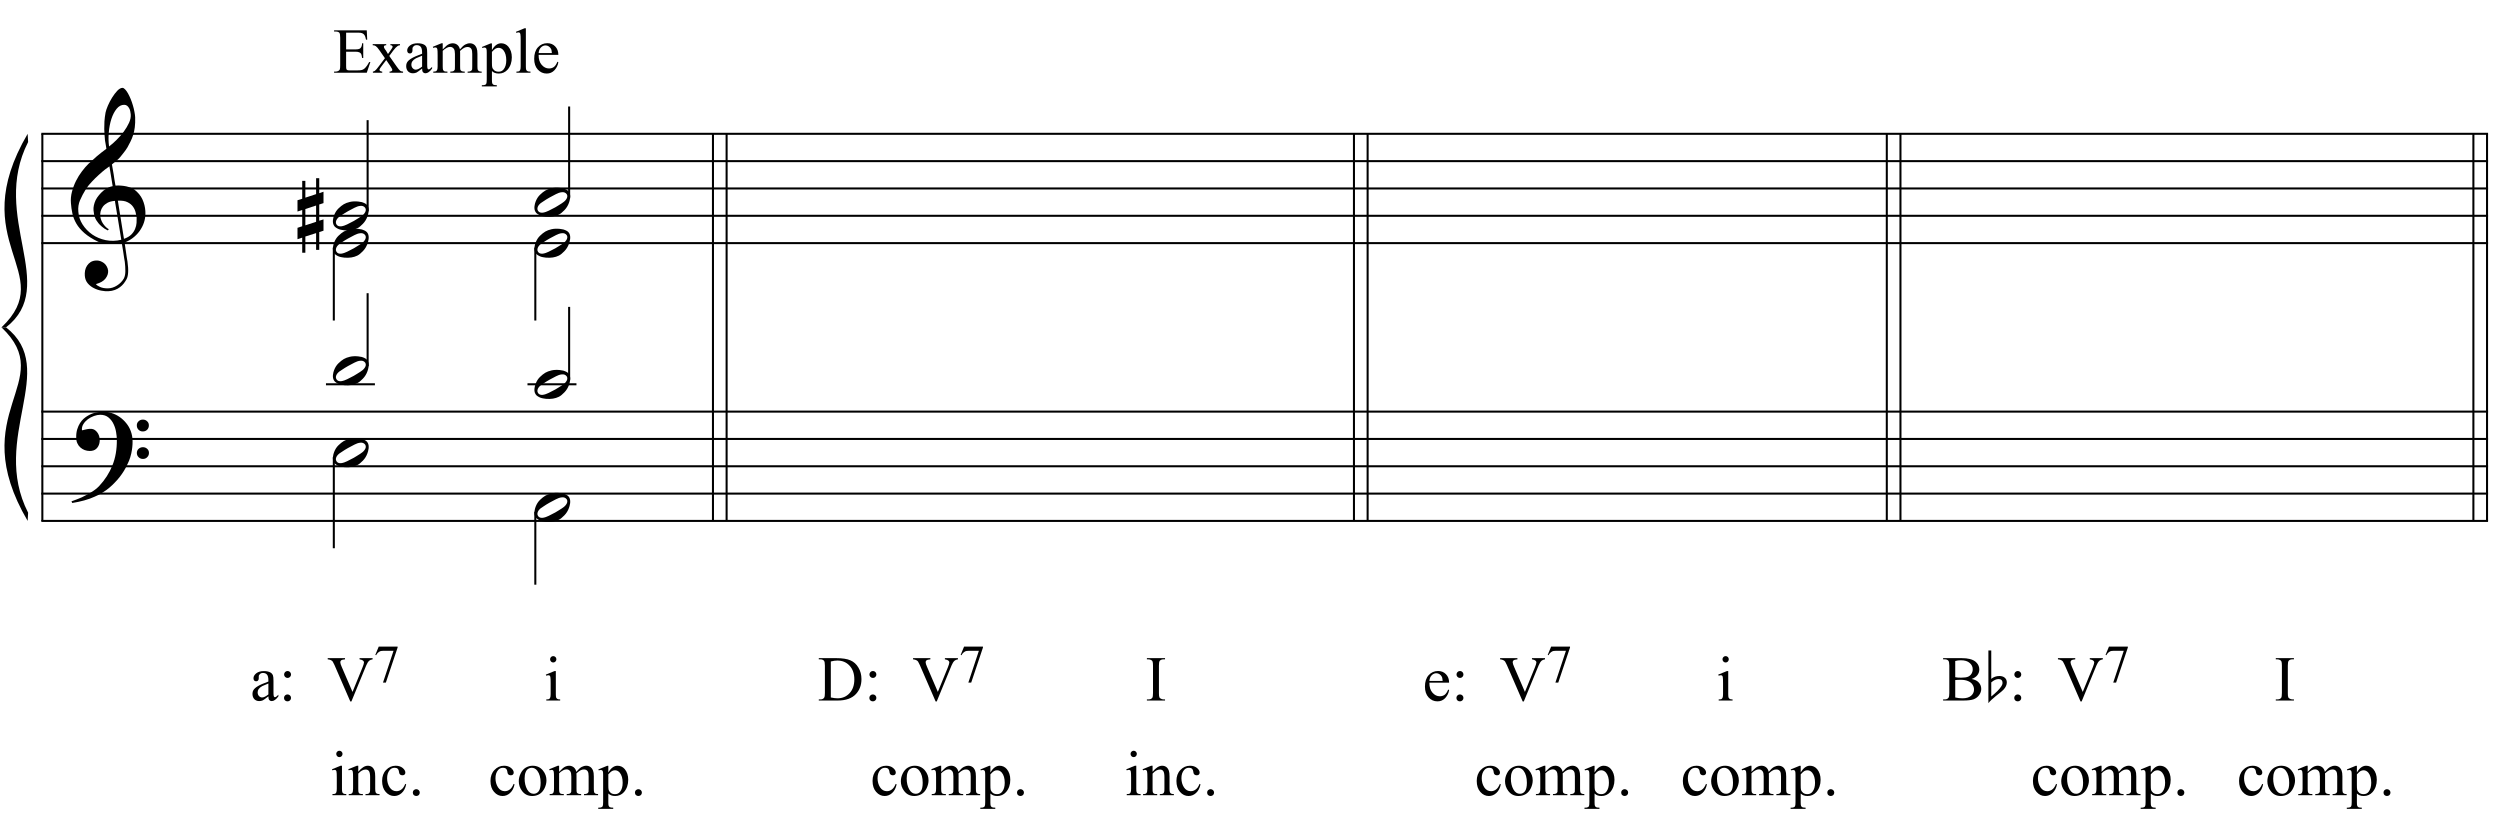 <?xml version="1.0" encoding="UTF-8"?>
<svg xmlns="http://www.w3.org/2000/svg" xmlns:xlink="http://www.w3.org/1999/xlink" width="422pt" height="140pt" viewBox="0 0 422 140" version="1.1">
<defs>
<g>
<symbol overflow="visible" id="glyph0-0">
<path style="stroke:none;" d=""/>
</symbol>
<symbol overflow="visible" id="glyph0-1">
<path style="stroke:none;" d="M 8.594 4.656 C 8.25 4.719 7.883 4.754 7.5 4.766 C 7.113 4.773 6.734 4.766 6.359 4.734 C 5.992 4.703 5.656 4.656 5.344 4.594 C 5.031 4.539 4.773 4.469 4.578 4.375 C 3.629 3.914 2.863 3.43 2.281 2.922 C 1.695 2.41 1.242 1.879 0.922 1.328 C 0.598 0.773 0.375 0.207 0.25 -0.375 C 0.125 -0.957 0.039 -1.547 0 -2.141 C -0.051 -2.773 0.004 -3.41 0.172 -4.047 C 0.336 -4.691 0.566 -5.305 0.859 -5.891 C 1.148 -6.473 1.484 -7.008 1.859 -7.5 C 2.234 -8 2.609 -8.43 2.984 -8.797 C 3.43 -9.211 3.895 -9.629 4.375 -10.047 C 4.863 -10.461 5.398 -10.883 5.984 -11.312 C 5.961 -11.469 5.941 -11.609 5.922 -11.734 C 5.91 -11.859 5.891 -11.984 5.859 -12.109 C 5.836 -12.242 5.812 -12.391 5.781 -12.547 C 5.75 -12.703 5.727 -12.898 5.719 -13.141 C 5.719 -13.234 5.703 -13.41 5.672 -13.672 C 5.648 -13.941 5.633 -14.266 5.625 -14.641 C 5.625 -15.016 5.633 -15.441 5.656 -15.922 C 5.688 -16.398 5.75 -16.898 5.844 -17.422 C 5.906 -17.723 6.035 -18.109 6.234 -18.578 C 6.441 -19.055 6.68 -19.516 6.953 -19.953 C 7.234 -20.398 7.523 -20.785 7.828 -21.109 C 8.141 -21.43 8.43 -21.594 8.703 -21.594 C 8.836 -21.594 8.984 -21.508 9.141 -21.344 C 9.305 -21.176 9.469 -20.953 9.625 -20.672 C 9.781 -20.398 9.93 -20.086 10.078 -19.734 C 10.223 -19.379 10.348 -19.02 10.453 -18.656 C 10.566 -18.289 10.656 -17.926 10.719 -17.562 C 10.789 -17.207 10.832 -16.895 10.844 -16.625 C 10.863 -15.988 10.844 -15.426 10.781 -14.938 C 10.719 -14.445 10.625 -14.008 10.5 -13.625 C 10.375 -13.238 10.227 -12.879 10.062 -12.547 C 9.895 -12.223 9.723 -11.895 9.547 -11.562 C 9.348 -11.238 9.145 -10.945 8.938 -10.688 C 8.738 -10.438 8.535 -10.18 8.328 -9.922 C 8.098 -9.648 7.863 -9.426 7.625 -9.25 C 7.383 -9.07 7.148 -8.879 6.922 -8.672 C 7.035 -8.047 7.133 -7.477 7.219 -6.969 C 7.25 -6.75 7.281 -6.535 7.312 -6.328 C 7.352 -6.117 7.383 -5.926 7.406 -5.75 C 7.438 -5.57 7.461 -5.422 7.484 -5.297 C 7.516 -5.18 7.531 -5.113 7.531 -5.094 C 7.82 -5.125 8.125 -5.125 8.438 -5.094 C 8.75 -5.07 9.051 -5.031 9.344 -4.969 C 9.633 -4.906 9.895 -4.82 10.125 -4.719 C 10.352 -4.625 10.535 -4.535 10.672 -4.453 C 11.328 -3.953 11.797 -3.383 12.078 -2.75 C 12.359 -2.125 12.52 -1.477 12.562 -0.812 C 12.602 -0.289 12.562 0.227 12.438 0.75 C 12.312 1.27 12.102 1.766 11.812 2.234 C 11.531 2.711 11.156 3.148 10.688 3.547 C 10.227 3.941 9.688 4.266 9.062 4.516 C 9.133 5.023 9.203 5.492 9.266 5.922 C 9.328 6.297 9.379 6.656 9.422 7 C 9.473 7.352 9.516 7.598 9.547 7.734 C 9.648 8.473 9.688 9.078 9.656 9.547 C 9.633 10.023 9.547 10.41 9.391 10.703 C 9.254 10.953 9.098 11.191 8.922 11.422 C 8.742 11.648 8.531 11.859 8.281 12.047 C 8.039 12.234 7.754 12.391 7.422 12.516 C 7.098 12.641 6.727 12.711 6.312 12.734 C 5.988 12.754 5.602 12.723 5.156 12.641 C 4.719 12.566 4.297 12.426 3.891 12.219 C 3.484 12.02 3.133 11.75 2.844 11.406 C 2.551 11.062 2.383 10.633 2.344 10.125 C 2.32 9.832 2.336 9.535 2.391 9.234 C 2.453 8.93 2.562 8.66 2.719 8.422 C 2.875 8.18 3.078 7.977 3.328 7.812 C 3.578 7.656 3.891 7.566 4.266 7.547 C 4.484 7.535 4.707 7.566 4.938 7.641 C 5.164 7.723 5.379 7.836 5.578 7.984 C 5.773 8.141 5.93 8.328 6.047 8.547 C 6.172 8.766 6.25 9.004 6.281 9.266 C 6.312 9.723 6.164 10.16 5.844 10.578 C 5.531 11.004 4.988 11.32 4.219 11.531 C 4.344 11.707 4.578 11.867 4.922 12.016 C 5.266 12.172 5.695 12.25 6.219 12.25 C 6.758 12.25 7.281 12.086 7.781 11.766 C 8.281 11.453 8.664 11.055 8.938 10.578 C 9.102 10.254 9.188 9.836 9.188 9.328 C 9.188 8.816 9.156 8.301 9.094 7.781 C 9.07 7.695 9.035 7.484 8.984 7.141 C 8.93 6.805 8.879 6.457 8.828 6.094 C 8.766 5.656 8.688 5.176 8.594 4.656 Z M 8.984 -18.734 C 8.504 -18.734 8.082 -18.508 7.719 -18.062 C 7.352 -17.613 7.055 -17.039 6.828 -16.344 C 6.609 -15.656 6.461 -14.898 6.391 -14.078 C 6.316 -13.254 6.332 -12.461 6.438 -11.703 C 6.844 -12.004 7.266 -12.375 7.703 -12.812 C 8.148 -13.25 8.555 -13.711 8.922 -14.203 C 9.285 -14.703 9.582 -15.203 9.812 -15.703 C 10.039 -16.203 10.133 -16.68 10.094 -17.141 C 10.082 -17.285 10.055 -17.453 10.016 -17.641 C 9.984 -17.828 9.922 -18 9.828 -18.156 C 9.742 -18.312 9.633 -18.445 9.5 -18.562 C 9.363 -18.676 9.191 -18.734 8.984 -18.734 Z M 8.953 3.891 C 9.484 3.703 9.895 3.461 10.188 3.172 C 10.477 2.879 10.691 2.562 10.828 2.219 C 10.973 1.875 11.055 1.531 11.078 1.188 C 11.098 0.844 11.102 0.535 11.094 0.266 C 11.062 0.035 11.004 -0.238 10.922 -0.562 C 10.848 -0.895 10.703 -1.219 10.484 -1.531 C 10.266 -1.844 9.953 -2.098 9.547 -2.297 C 9.141 -2.504 8.598 -2.586 7.922 -2.547 Z M 7.438 -2.516 C 6.938 -2.484 6.52 -2.379 6.188 -2.203 C 5.863 -2.023 5.602 -1.812 5.406 -1.562 C 5.219 -1.312 5.086 -1.039 5.016 -0.75 C 4.953 -0.469 4.93 -0.219 4.953 0 C 4.961 0.219 5.008 0.441 5.094 0.672 C 5.176 0.91 5.285 1.129 5.422 1.328 C 5.566 1.535 5.723 1.723 5.891 1.891 C 6.055 2.055 6.227 2.18 6.406 2.266 C 6.375 2.297 6.348 2.316 6.328 2.328 C 6.316 2.348 6.301 2.375 6.281 2.406 C 6.25 2.426 6.227 2.445 6.219 2.469 C 5.832 2.289 5.492 2.07 5.203 1.812 C 4.922 1.562 4.738 1.379 4.656 1.266 C 4.52 1.086 4.398 0.922 4.297 0.766 C 4.203 0.617 4.125 0.461 4.062 0.297 C 4 0.141 3.945 -0.035 3.906 -0.234 C 3.863 -0.43 3.832 -0.664 3.812 -0.938 C 3.789 -1.195 3.812 -1.473 3.875 -1.766 C 3.938 -2.055 4.035 -2.348 4.172 -2.641 C 4.316 -2.93 4.504 -3.211 4.734 -3.484 C 4.961 -3.766 5.227 -4.031 5.531 -4.281 C 5.695 -4.406 5.844 -4.504 5.969 -4.578 C 6.094 -4.648 6.211 -4.711 6.328 -4.766 C 6.441 -4.828 6.555 -4.875 6.672 -4.906 C 6.785 -4.938 6.91 -4.969 7.047 -5 L 6.5 -8.344 C 6.352 -8.258 6.113 -8.086 5.781 -7.828 C 5.445 -7.566 5.082 -7.254 4.688 -6.891 C 4.289 -6.535 3.898 -6.148 3.516 -5.734 C 3.129 -5.328 2.812 -4.938 2.562 -4.562 C 2.125 -3.852 1.781 -3.203 1.531 -2.609 C 1.281 -2.023 1.188 -1.391 1.25 -0.703 C 1.301 0.078 1.539 0.801 1.969 1.469 C 2.395 2.133 2.938 2.695 3.594 3.156 C 4.258 3.613 5.016 3.93 5.859 4.109 C 6.711 4.285 7.594 4.266 8.5 4.047 C 8.312 2.828 8.133 1.738 7.969 0.781 C 7.895 0.375 7.828 -0.023 7.766 -0.422 C 7.703 -0.816 7.645 -1.164 7.594 -1.469 C 7.539 -1.781 7.5 -2.031 7.469 -2.219 C 7.445 -2.414 7.438 -2.516 7.438 -2.516 Z M 7.438 -2.516 "/>
</symbol>
<symbol overflow="visible" id="glyph0-2">
<path style="stroke:none;" d="M 9.266 4.828 C 9.148 5.035 9.039 5.227 8.938 5.406 C 8.832 5.582 8.723 5.75 8.609 5.906 C 8.504 6.062 8.391 6.219 8.266 6.375 C 8.141 6.531 8 6.703 7.844 6.891 C 7.688 7.066 7.535 7.227 7.391 7.375 C 7.242 7.531 7.098 7.676 6.953 7.812 C 6.816 7.945 6.672 8.078 6.516 8.203 C 6.359 8.328 6.18 8.469 5.984 8.625 C 5.734 8.801 5.5 8.957 5.281 9.094 C 5.07 9.227 4.859 9.348 4.641 9.453 C 4.422 9.566 4.191 9.672 3.953 9.766 C 3.723 9.859 3.469 9.961 3.188 10.078 C 2.906 10.18 2.594 10.281 2.25 10.375 C 1.914 10.469 1.598 10.547 1.297 10.609 C 0.93 10.68 0.57 10.75 0.219 10.812 L 0.094 10.531 C 0.664 10.332 1.242 10.109 1.828 9.859 C 2.305 9.629 2.812 9.359 3.344 9.047 C 3.883 8.734 4.352 8.375 4.75 7.969 C 5.738 6.914 6.488 5.75 7 4.469 C 7.52 3.195 7.77 1.75 7.75 0.125 C 7.75 -0.238 7.707 -0.66 7.625 -1.141 C 7.551 -1.617 7.41 -2.07 7.203 -2.5 C 7.004 -2.938 6.723 -3.305 6.359 -3.609 C 5.992 -3.922 5.523 -4.078 4.953 -4.078 C 4.617 -4.078 4.266 -4.008 3.891 -3.875 C 3.516 -3.738 3.172 -3.555 2.859 -3.328 C 2.555 -3.098 2.305 -2.828 2.109 -2.516 C 1.91 -2.203 1.828 -1.867 1.859 -1.516 C 1.867 -1.461 1.906 -1.445 1.969 -1.469 C 2.039 -1.488 2.141 -1.516 2.266 -1.547 C 2.398 -1.586 2.562 -1.625 2.75 -1.656 C 2.945 -1.695 3.176 -1.711 3.438 -1.703 C 3.707 -1.68 3.938 -1.594 4.125 -1.438 C 4.32 -1.289 4.484 -1.098 4.609 -0.859 C 4.734 -0.629 4.812 -0.375 4.844 -0.094 C 4.883 0.176 4.875 0.441 4.812 0.703 C 4.719 1.109 4.535 1.43 4.266 1.672 C 4.004 1.91 3.641 2.031 3.172 2.031 C 2.879 2.031 2.594 1.977 2.312 1.875 C 2.039 1.77 1.797 1.617 1.578 1.422 C 1.367 1.234 1.203 1 1.078 0.719 C 0.953 0.445 0.891 0.133 0.891 -0.219 C 0.879 -0.75 0.938 -1.219 1.062 -1.625 C 1.188 -2.031 1.344 -2.379 1.531 -2.672 C 1.727 -2.973 1.93 -3.219 2.141 -3.406 C 2.359 -3.594 2.562 -3.742 2.75 -3.859 C 3.207 -4.141 3.664 -4.332 4.125 -4.438 C 4.594 -4.539 5.039 -4.598 5.469 -4.609 C 5.926 -4.609 6.391 -4.531 6.859 -4.375 C 7.336 -4.227 7.785 -4.008 8.203 -3.719 C 8.629 -3.426 9.004 -3.078 9.328 -2.672 C 9.66 -2.273 9.914 -1.832 10.094 -1.344 C 10.301 -0.789 10.406 -0.207 10.406 0.406 C 10.414 1.031 10.344 1.707 10.188 2.438 C 10.133 2.688 10.078 2.906 10.016 3.094 C 9.953 3.289 9.883 3.484 9.812 3.672 C 9.738 3.859 9.656 4.039 9.562 4.219 C 9.469 4.406 9.367 4.609 9.266 4.828 Z M 11.125 -2.266 C 11.113 -2.547 11.207 -2.781 11.406 -2.969 C 11.602 -3.164 11.844 -3.266 12.125 -3.266 C 12.406 -3.273 12.645 -3.188 12.844 -3 C 13.051 -2.82 13.156 -2.594 13.156 -2.312 C 13.164 -2.02 13.07 -1.77 12.875 -1.562 C 12.676 -1.363 12.438 -1.266 12.156 -1.266 C 11.875 -1.254 11.629 -1.348 11.422 -1.547 C 11.223 -1.742 11.125 -1.984 11.125 -2.266 Z M 11.125 2.375 C 11.125 2.094 11.223 1.859 11.422 1.672 C 11.617 1.492 11.859 1.398 12.141 1.391 C 12.422 1.391 12.66 1.477 12.859 1.656 C 13.066 1.832 13.172 2.062 13.172 2.344 C 13.18 2.625 13.086 2.863 12.891 3.062 C 12.703 3.27 12.461 3.375 12.172 3.375 C 11.891 3.383 11.645 3.289 11.438 3.094 C 11.238 2.906 11.133 2.664 11.125 2.375 Z M 11.125 2.375 "/>
</symbol>
<symbol overflow="visible" id="glyph0-3">
<path style="stroke:none;" d="M 5.906 -1.641 C 5.977 -1.504 6.023 -1.352 6.047 -1.188 C 6.066 -1.02 6.066 -0.852 6.047 -0.688 C 6.023 -0.52 5.992 -0.363 5.953 -0.219 C 5.922 -0.07 5.883 0.039 5.844 0.125 C 5.676 0.594 5.422 1.004 5.078 1.359 C 4.734 1.723 4.422 1.973 4.141 2.109 C 3.535 2.41 2.812 2.523 1.969 2.453 C 1.852 2.441 1.711 2.422 1.547 2.391 C 1.379 2.367 1.211 2.328 1.047 2.266 C 0.879 2.203 0.719 2.117 0.562 2.016 C 0.406 1.922 0.285 1.801 0.203 1.656 C 0.109 1.5 0.051 1.336 0.031 1.172 C 0.008 1.004 0.008 0.844 0.031 0.688 C 0.051 0.539 0.078 0.398 0.109 0.266 C 0.148 0.141 0.188 0.023 0.219 -0.078 C 0.395 -0.547 0.641 -0.93 0.953 -1.234 C 1.273 -1.547 1.578 -1.785 1.859 -1.953 C 2.141 -2.117 2.488 -2.25 2.906 -2.344 C 3.32 -2.438 3.785 -2.457 4.297 -2.406 C 4.398 -2.383 4.523 -2.363 4.672 -2.344 C 4.816 -2.332 4.961 -2.297 5.109 -2.234 C 5.266 -2.18 5.414 -2.109 5.562 -2.016 C 5.707 -1.922 5.82 -1.797 5.906 -1.641 Z M 5.484 -1.328 C 5.379 -1.473 5.254 -1.57 5.109 -1.625 C 4.973 -1.676 4.82 -1.691 4.656 -1.672 C 4.488 -1.66 4.316 -1.625 4.141 -1.562 C 3.973 -1.5 3.816 -1.43 3.672 -1.359 C 3.461 -1.266 3.273 -1.164 3.109 -1.062 C 2.941 -0.969 2.766 -0.875 2.578 -0.781 C 2.223 -0.582 1.863 -0.359 1.5 -0.109 C 1.363 -0.023 1.223 0.066 1.078 0.172 C 0.941 0.285 0.82 0.41 0.719 0.547 C 0.625 0.68 0.562 0.828 0.531 0.984 C 0.5 1.141 0.523 1.289 0.609 1.438 C 0.691 1.582 0.805 1.68 0.953 1.734 C 1.109 1.785 1.266 1.801 1.422 1.781 C 1.586 1.758 1.758 1.719 1.938 1.656 C 2.113 1.594 2.273 1.523 2.422 1.453 C 2.629 1.359 2.82 1.258 3 1.156 C 3.176 1.062 3.359 0.969 3.547 0.875 C 3.723 0.77 3.895 0.664 4.062 0.562 C 4.227 0.469 4.41 0.352 4.609 0.219 C 4.734 0.133 4.863 0.039 5 -0.062 C 5.145 -0.176 5.266 -0.301 5.359 -0.438 C 5.461 -0.57 5.531 -0.719 5.562 -0.875 C 5.594 -1.031 5.566 -1.18 5.484 -1.328 Z M 5.484 -1.328 "/>
</symbol>
<symbol overflow="visible" id="glyph0-4">
<path style="stroke:none;" d="M 1.328 -1.141 L 1.328 1.609 L 3.141 1.016 L 3.141 -1.734 Z M 0.797 -2.875 L 0.797 -5.891 L 1.328 -5.891 L 1.328 -3.062 L 3.141 -3.656 L 3.141 -6.344 L 3.672 -6.344 L 3.672 -3.812 L 4.391 -4.062 L 4.391 -2.141 L 3.672 -1.906 L 3.672 0.828 L 4.391 0.609 L 4.391 2.516 L 3.672 2.75 L 3.672 5.75 L 3.141 5.75 L 3.141 2.922 L 1.328 3.5 L 1.328 6.234 L 0.797 6.234 L 0.797 3.688 L 0 3.953 L 0 2.031 L 0.797 1.766 L 0.797 -0.984 L 0 -0.719 L 0 -2.625 Z M 0.797 -2.875 "/>
</symbol>
<symbol overflow="visible" id="glyph1-0">
<path style="stroke:none;" d="M 1.5 0 L 1.5 -6.75 L 6.891 -6.75 L 6.891 0 Z M 1.672 -0.172 L 6.734 -0.172 L 6.734 -6.578 L 1.672 -6.578 Z M 1.672 -0.172 "/>
</symbol>
<symbol overflow="visible" id="glyph1-1">
<path style="stroke:none;" d="M 3.078 -0.703 C 2.578 -0.316 2.266 -0.094 2.141 -0.031 C 1.953 0.051 1.75 0.094 1.531 0.094 C 1.195 0.094 0.922 -0.016 0.703 -0.234 C 0.492 -0.461 0.391 -0.766 0.391 -1.141 C 0.391 -1.379 0.441 -1.582 0.547 -1.75 C 0.691 -1.988 0.941 -2.211 1.297 -2.422 C 1.648 -2.641 2.242 -2.898 3.078 -3.203 L 3.078 -3.391 C 3.078 -3.867 3 -4.195 2.844 -4.375 C 2.688 -4.562 2.461 -4.656 2.172 -4.656 C 1.953 -4.656 1.781 -4.594 1.656 -4.469 C 1.52 -4.352 1.453 -4.219 1.453 -4.062 L 1.453 -3.75 C 1.453 -3.594 1.41 -3.469 1.328 -3.375 C 1.254 -3.289 1.148 -3.25 1.016 -3.25 C 0.879 -3.25 0.77 -3.289 0.688 -3.375 C 0.602 -3.469 0.562 -3.598 0.562 -3.766 C 0.562 -4.066 0.719 -4.344 1.031 -4.594 C 1.344 -4.844 1.773 -4.969 2.328 -4.969 C 2.766 -4.969 3.117 -4.895 3.391 -4.75 C 3.598 -4.645 3.75 -4.477 3.844 -4.25 C 3.906 -4.094 3.938 -3.781 3.938 -3.312 L 3.938 -1.672 C 3.938 -1.211 3.945 -0.93 3.969 -0.828 C 3.988 -0.723 4.02 -0.648 4.062 -0.609 C 4.102 -0.578 4.148 -0.562 4.203 -0.562 C 4.254 -0.562 4.301 -0.578 4.344 -0.609 C 4.414 -0.648 4.555 -0.773 4.766 -0.984 L 4.766 -0.703 C 4.379 -0.172 4.004 0.094 3.641 0.094 C 3.473 0.094 3.336 0.035 3.234 -0.078 C 3.129 -0.203 3.078 -0.41 3.078 -0.703 Z M 3.078 -1.031 L 3.078 -2.875 C 2.547 -2.664 2.203 -2.52 2.047 -2.438 C 1.766 -2.281 1.562 -2.113 1.438 -1.938 C 1.32 -1.77 1.266 -1.586 1.266 -1.391 C 1.266 -1.141 1.336 -0.93 1.484 -0.766 C 1.641 -0.598 1.816 -0.516 2.016 -0.516 C 2.285 -0.516 2.641 -0.688 3.078 -1.031 Z M 3.078 -1.031 "/>
</symbol>
<symbol overflow="visible" id="glyph1-2">
<path style="stroke:none;" d="M 1.531 -4.984 C 1.688 -4.984 1.82 -4.926 1.938 -4.812 C 2.051 -4.695 2.109 -4.555 2.109 -4.391 C 2.109 -4.234 2.051 -4.098 1.938 -3.984 C 1.82 -3.867 1.688 -3.812 1.531 -3.812 C 1.363 -3.812 1.223 -3.867 1.109 -3.984 C 0.992 -4.098 0.938 -4.234 0.938 -4.391 C 0.938 -4.555 0.992 -4.695 1.109 -4.812 C 1.223 -4.926 1.363 -4.984 1.531 -4.984 Z M 1.516 -1.031 C 1.68 -1.031 1.82 -0.973 1.938 -0.859 C 2.051 -0.742 2.109 -0.602 2.109 -0.438 C 2.109 -0.27 2.047 -0.129 1.922 -0.016 C 1.805 0.086 1.672 0.141 1.516 0.141 C 1.348 0.141 1.207 0.086 1.094 -0.016 C 0.977 -0.129 0.922 -0.27 0.922 -0.438 C 0.922 -0.602 0.977 -0.742 1.094 -0.859 C 1.207 -0.973 1.348 -1.031 1.516 -1.031 Z M 1.516 -1.031 "/>
</symbol>
<symbol overflow="visible" id="glyph1-3">
<path style="stroke:none;" d=""/>
</symbol>
<symbol overflow="visible" id="glyph1-4">
<path style="stroke:none;" d="M 7.672 -7.156 L 7.672 -6.953 C 7.41 -6.91 7.219 -6.832 7.094 -6.719 C 6.906 -6.539 6.738 -6.273 6.594 -5.922 L 4.094 0.156 L 3.906 0.156 L 1.234 -6 C 1.086 -6.312 0.988 -6.504 0.938 -6.578 C 0.852 -6.691 0.742 -6.773 0.609 -6.828 C 0.484 -6.891 0.312 -6.93 0.094 -6.953 L 0.094 -7.156 L 3.016 -7.156 L 3.016 -6.953 C 2.68 -6.922 2.461 -6.863 2.359 -6.781 C 2.266 -6.695 2.219 -6.594 2.219 -6.469 C 2.219 -6.289 2.301 -6.02 2.469 -5.656 L 4.281 -1.453 L 5.969 -5.594 C 6.133 -6 6.219 -6.285 6.219 -6.453 C 6.219 -6.547 6.164 -6.641 6.062 -6.734 C 5.969 -6.828 5.797 -6.895 5.547 -6.938 C 5.535 -6.938 5.508 -6.941 5.469 -6.953 L 5.469 -7.156 Z M 7.672 -7.156 "/>
</symbol>
<symbol overflow="visible" id="glyph1-5">
<path style="stroke:none;" d="M 1.562 -7.5 C 1.707 -7.5 1.832 -7.445 1.938 -7.344 C 2.039 -7.238 2.094 -7.113 2.094 -6.969 C 2.094 -6.82 2.039 -6.691 1.938 -6.578 C 1.832 -6.473 1.707 -6.422 1.562 -6.422 C 1.414 -6.422 1.289 -6.473 1.188 -6.578 C 1.082 -6.691 1.031 -6.82 1.031 -6.969 C 1.031 -7.113 1.082 -7.238 1.188 -7.344 C 1.289 -7.445 1.414 -7.5 1.562 -7.5 Z M 2 -4.969 L 2 -1.094 C 2 -0.789 2.02 -0.586 2.062 -0.484 C 2.113 -0.391 2.18 -0.316 2.266 -0.266 C 2.348 -0.211 2.504 -0.188 2.734 -0.188 L 2.734 0 L 0.391 0 L 0.391 -0.188 C 0.629 -0.188 0.785 -0.207 0.859 -0.25 C 0.941 -0.301 1.004 -0.379 1.047 -0.484 C 1.098 -0.586 1.125 -0.789 1.125 -1.094 L 1.125 -2.953 C 1.125 -3.473 1.109 -3.812 1.078 -3.969 C 1.055 -4.082 1.02 -4.16 0.969 -4.203 C 0.914 -4.242 0.844 -4.266 0.75 -4.266 C 0.645 -4.266 0.523 -4.238 0.391 -4.188 L 0.312 -4.375 L 1.766 -4.969 Z M 2 -4.969 "/>
</symbol>
<symbol overflow="visible" id="glyph1-6">
<path style="stroke:none;" d="M 0.188 0 L 0.188 -0.188 L 0.453 -0.188 C 0.754 -0.188 0.969 -0.285 1.094 -0.484 C 1.176 -0.598 1.219 -0.859 1.219 -1.266 L 1.219 -5.891 C 1.219 -6.328 1.164 -6.602 1.062 -6.719 C 0.926 -6.875 0.723 -6.953 0.453 -6.953 L 0.188 -6.953 L 0.188 -7.156 L 3.094 -7.156 C 4.164 -7.156 4.977 -7.031 5.531 -6.781 C 6.094 -6.539 6.539 -6.133 6.875 -5.562 C 7.219 -5 7.391 -4.348 7.391 -3.609 C 7.391 -2.617 7.086 -1.789 6.484 -1.125 C 5.805 -0.375 4.77 0 3.375 0 Z M 2.219 -0.516 C 2.664 -0.422 3.039 -0.375 3.344 -0.375 C 4.164 -0.375 4.844 -0.66 5.375 -1.234 C 5.914 -1.805 6.188 -2.582 6.188 -3.562 C 6.188 -4.551 5.914 -5.328 5.375 -5.891 C 4.844 -6.461 4.156 -6.75 3.312 -6.75 C 2.988 -6.75 2.625 -6.695 2.219 -6.594 Z M 2.219 -0.516 "/>
</symbol>
<symbol overflow="visible" id="glyph1-7">
<path style="stroke:none;" d="M 3.328 -0.188 L 3.328 0 L 0.266 0 L 0.266 -0.188 L 0.516 -0.188 C 0.816 -0.188 1.035 -0.273 1.172 -0.453 C 1.254 -0.566 1.297 -0.836 1.297 -1.266 L 1.297 -5.891 C 1.297 -6.242 1.27 -6.477 1.219 -6.594 C 1.188 -6.688 1.113 -6.766 1 -6.828 C 0.852 -6.91 0.691 -6.953 0.516 -6.953 L 0.266 -6.953 L 0.266 -7.156 L 3.328 -7.156 L 3.328 -6.953 L 3.078 -6.953 C 2.785 -6.953 2.57 -6.867 2.438 -6.703 C 2.344 -6.586 2.297 -6.316 2.297 -5.891 L 2.297 -1.266 C 2.297 -0.898 2.32 -0.66 2.375 -0.547 C 2.406 -0.461 2.477 -0.391 2.594 -0.328 C 2.75 -0.234 2.91 -0.188 3.078 -0.188 Z M 3.328 -0.188 "/>
</symbol>
<symbol overflow="visible" id="glyph1-8">
<path style="stroke:none;" d="M 1.156 -3.016 C 1.145 -2.297 1.316 -1.734 1.672 -1.328 C 2.023 -0.922 2.438 -0.719 2.906 -0.719 C 3.227 -0.719 3.504 -0.801 3.734 -0.969 C 3.961 -1.145 4.16 -1.441 4.328 -1.859 L 4.484 -1.766 C 4.41 -1.273 4.195 -0.832 3.844 -0.438 C 3.488 -0.051 3.047 0.141 2.516 0.141 C 1.93 0.141 1.43 -0.082 1.016 -0.531 C 0.609 -0.977 0.406 -1.582 0.406 -2.344 C 0.406 -3.176 0.613 -3.82 1.031 -4.281 C 1.457 -4.75 1.988 -4.984 2.625 -4.984 C 3.164 -4.984 3.609 -4.801 3.953 -4.438 C 4.305 -4.082 4.484 -3.609 4.484 -3.016 Z M 1.156 -3.312 L 3.391 -3.312 C 3.367 -3.625 3.332 -3.844 3.281 -3.969 C 3.188 -4.164 3.051 -4.32 2.875 -4.438 C 2.707 -4.551 2.523 -4.609 2.328 -4.609 C 2.035 -4.609 1.773 -4.492 1.547 -4.266 C 1.316 -4.035 1.188 -3.719 1.156 -3.312 Z M 1.156 -3.312 "/>
</symbol>
<symbol overflow="visible" id="glyph1-9">
<path style="stroke:none;" d="M 4.984 -3.641 C 5.484 -3.535 5.852 -3.367 6.094 -3.141 C 6.438 -2.816 6.609 -2.422 6.609 -1.953 C 6.609 -1.598 6.492 -1.258 6.266 -0.938 C 6.047 -0.613 5.738 -0.375 5.344 -0.219 C 4.957 -0.07 4.359 0 3.547 0 L 0.172 0 L 0.172 -0.188 L 0.453 -0.188 C 0.742 -0.188 0.957 -0.285 1.094 -0.484 C 1.176 -0.609 1.219 -0.867 1.219 -1.266 L 1.219 -5.891 C 1.219 -6.328 1.164 -6.602 1.062 -6.719 C 0.926 -6.875 0.723 -6.953 0.453 -6.953 L 0.172 -6.953 L 0.172 -7.156 L 3.266 -7.156 C 3.848 -7.156 4.312 -7.109 4.656 -7.016 C 5.188 -6.891 5.586 -6.664 5.859 -6.344 C 6.141 -6.031 6.281 -5.66 6.281 -5.234 C 6.281 -4.879 6.172 -4.562 5.953 -4.281 C 5.734 -4 5.41 -3.785 4.984 -3.641 Z M 2.219 -3.938 C 2.352 -3.906 2.504 -3.883 2.672 -3.875 C 2.836 -3.863 3.02 -3.859 3.219 -3.859 C 3.727 -3.859 4.113 -3.91 4.375 -4.016 C 4.633 -4.129 4.832 -4.301 4.969 -4.531 C 5.102 -4.758 5.172 -5.008 5.172 -5.281 C 5.172 -5.695 5 -6.051 4.656 -6.344 C 4.32 -6.645 3.828 -6.797 3.172 -6.797 C 2.816 -6.797 2.5 -6.754 2.219 -6.672 Z M 2.219 -0.516 C 2.633 -0.422 3.039 -0.375 3.438 -0.375 C 4.07 -0.375 4.555 -0.516 4.891 -0.797 C 5.223 -1.086 5.391 -1.441 5.391 -1.859 C 5.391 -2.141 5.312 -2.406 5.156 -2.656 C 5.008 -2.914 4.766 -3.117 4.422 -3.266 C 4.078 -3.422 3.656 -3.5 3.156 -3.5 C 2.938 -3.5 2.75 -3.492 2.594 -3.484 C 2.438 -3.473 2.312 -3.461 2.219 -3.453 Z M 2.219 -0.516 "/>
</symbol>
<symbol overflow="visible" id="glyph1-10">
<path style="stroke:none;" d="M 1.75 -3.953 C 2.312 -4.629 2.848 -4.969 3.359 -4.969 C 3.629 -4.969 3.859 -4.898 4.047 -4.766 C 4.234 -4.641 4.383 -4.426 4.5 -4.125 C 4.57 -3.914 4.609 -3.594 4.609 -3.156 L 4.609 -1.094 C 4.609 -0.781 4.633 -0.57 4.688 -0.469 C 4.727 -0.383 4.789 -0.316 4.875 -0.266 C 4.957 -0.211 5.113 -0.188 5.344 -0.188 L 5.344 0 L 2.969 0 L 2.969 -0.188 L 3.062 -0.188 C 3.289 -0.188 3.445 -0.219 3.531 -0.281 C 3.625 -0.352 3.688 -0.457 3.719 -0.594 C 3.738 -0.645 3.75 -0.812 3.75 -1.094 L 3.75 -3.062 C 3.75 -3.508 3.691 -3.832 3.578 -4.031 C 3.461 -4.227 3.27 -4.328 3 -4.328 C 2.57 -4.328 2.156 -4.098 1.75 -3.641 L 1.75 -1.094 C 1.75 -0.758 1.766 -0.555 1.797 -0.484 C 1.848 -0.379 1.914 -0.301 2 -0.25 C 2.094 -0.207 2.27 -0.188 2.531 -0.188 L 2.531 0 L 0.141 0 L 0.141 -0.188 L 0.25 -0.188 C 0.488 -0.188 0.648 -0.25 0.734 -0.375 C 0.828 -0.5 0.875 -0.738 0.875 -1.094 L 0.875 -2.891 C 0.875 -3.461 0.859 -3.812 0.828 -3.938 C 0.805 -4.07 0.766 -4.16 0.703 -4.203 C 0.648 -4.242 0.582 -4.266 0.5 -4.266 C 0.395 -4.266 0.273 -4.238 0.141 -4.188 L 0.062 -4.375 L 1.516 -4.969 L 1.75 -4.969 Z M 1.75 -3.953 "/>
</symbol>
<symbol overflow="visible" id="glyph1-11">
<path style="stroke:none;" d="M 4.438 -1.828 C 4.312 -1.191 4.055 -0.703 3.672 -0.359 C 3.297 -0.023 2.879 0.141 2.422 0.141 C 1.867 0.141 1.391 -0.086 0.984 -0.547 C 0.578 -1.004 0.375 -1.625 0.375 -2.406 C 0.375 -3.164 0.598 -3.781 1.047 -4.25 C 1.492 -4.727 2.035 -4.969 2.672 -4.969 C 3.148 -4.969 3.539 -4.844 3.844 -4.594 C 4.145 -4.344 4.297 -4.082 4.297 -3.812 C 4.297 -3.676 4.254 -3.566 4.172 -3.484 C 4.086 -3.398 3.969 -3.359 3.812 -3.359 C 3.602 -3.359 3.445 -3.426 3.344 -3.562 C 3.281 -3.633 3.238 -3.773 3.219 -3.984 C 3.195 -4.191 3.129 -4.348 3.016 -4.453 C 2.891 -4.566 2.719 -4.625 2.5 -4.625 C 2.145 -4.625 1.863 -4.492 1.656 -4.234 C 1.363 -3.891 1.219 -3.43 1.219 -2.859 C 1.219 -2.285 1.359 -1.773 1.641 -1.328 C 1.93 -0.891 2.316 -0.672 2.797 -0.672 C 3.141 -0.672 3.445 -0.789 3.719 -1.031 C 3.914 -1.188 4.102 -1.477 4.281 -1.906 Z M 4.438 -1.828 "/>
</symbol>
<symbol overflow="visible" id="glyph1-12">
<path style="stroke:none;" d="M 1.344 -1.016 C 1.508 -1.016 1.648 -0.957 1.766 -0.844 C 1.879 -0.738 1.938 -0.602 1.938 -0.438 C 1.938 -0.27 1.879 -0.129 1.766 -0.016 C 1.648 0.086 1.508 0.141 1.344 0.141 C 1.188 0.141 1.051 0.086 0.938 -0.016 C 0.82 -0.129 0.766 -0.27 0.766 -0.438 C 0.766 -0.602 0.82 -0.738 0.938 -0.844 C 1.051 -0.957 1.188 -1.016 1.344 -1.016 Z M 1.344 -1.016 "/>
</symbol>
<symbol overflow="visible" id="glyph1-13">
<path style="stroke:none;" d="M 2.703 -4.969 C 3.43 -4.969 4.016 -4.691 4.453 -4.141 C 4.836 -3.66 5.031 -3.113 5.031 -2.5 C 5.031 -2.07 4.926 -1.633 4.719 -1.188 C 4.508 -0.75 4.223 -0.414 3.859 -0.188 C 3.492 0.031 3.086 0.141 2.641 0.141 C 1.91 0.141 1.332 -0.145 0.906 -0.719 C 0.539 -1.207 0.359 -1.754 0.359 -2.359 C 0.359 -2.805 0.469 -3.25 0.688 -3.688 C 0.906 -4.125 1.191 -4.445 1.547 -4.656 C 1.91 -4.863 2.297 -4.969 2.703 -4.969 Z M 2.531 -4.625 C 2.344 -4.625 2.156 -4.566 1.969 -4.453 C 1.781 -4.348 1.629 -4.156 1.516 -3.875 C 1.398 -3.602 1.344 -3.25 1.344 -2.812 C 1.344 -2.102 1.484 -1.492 1.766 -0.984 C 2.047 -0.484 2.414 -0.234 2.875 -0.234 C 3.207 -0.234 3.484 -0.367 3.703 -0.641 C 3.93 -0.922 4.047 -1.406 4.047 -2.094 C 4.047 -2.957 3.859 -3.633 3.484 -4.125 C 3.234 -4.457 2.914 -4.625 2.531 -4.625 Z M 2.531 -4.625 "/>
</symbol>
<symbol overflow="visible" id="glyph1-14">
<path style="stroke:none;" d="M 1.766 -3.938 C 2.117 -4.289 2.328 -4.492 2.391 -4.547 C 2.547 -4.68 2.711 -4.785 2.891 -4.859 C 3.078 -4.93 3.266 -4.969 3.453 -4.969 C 3.754 -4.969 4.016 -4.879 4.234 -4.703 C 4.453 -4.523 4.598 -4.27 4.672 -3.938 C 5.023 -4.363 5.328 -4.641 5.578 -4.766 C 5.828 -4.898 6.086 -4.969 6.359 -4.969 C 6.609 -4.969 6.832 -4.898 7.031 -4.766 C 7.227 -4.641 7.383 -4.426 7.5 -4.125 C 7.582 -3.926 7.625 -3.609 7.625 -3.172 L 7.625 -1.094 C 7.625 -0.789 7.645 -0.582 7.688 -0.469 C 7.727 -0.395 7.797 -0.328 7.891 -0.266 C 7.984 -0.211 8.133 -0.188 8.344 -0.188 L 8.344 0 L 5.969 0 L 5.969 -0.188 L 6.062 -0.188 C 6.27 -0.188 6.43 -0.227 6.547 -0.312 C 6.629 -0.363 6.691 -0.453 6.734 -0.578 C 6.742 -0.641 6.75 -0.812 6.75 -1.094 L 6.75 -3.172 C 6.75 -3.566 6.703 -3.844 6.609 -4 C 6.473 -4.227 6.254 -4.344 5.953 -4.344 C 5.766 -4.344 5.578 -4.297 5.391 -4.203 C 5.203 -4.109 4.973 -3.938 4.703 -3.688 L 4.688 -3.625 L 4.703 -3.391 L 4.703 -1.094 C 4.703 -0.758 4.719 -0.551 4.75 -0.469 C 4.789 -0.395 4.863 -0.328 4.969 -0.266 C 5.07 -0.211 5.242 -0.188 5.484 -0.188 L 5.484 0 L 3.047 0 L 3.047 -0.188 C 3.316 -0.188 3.5 -0.219 3.594 -0.281 C 3.695 -0.344 3.77 -0.438 3.812 -0.562 C 3.82 -0.625 3.828 -0.801 3.828 -1.094 L 3.828 -3.172 C 3.828 -3.566 3.77 -3.848 3.656 -4.016 C 3.5 -4.242 3.285 -4.359 3.016 -4.359 C 2.816 -4.359 2.629 -4.305 2.453 -4.203 C 2.16 -4.047 1.93 -3.875 1.766 -3.688 L 1.766 -1.094 C 1.766 -0.77 1.785 -0.562 1.828 -0.469 C 1.879 -0.375 1.945 -0.301 2.031 -0.25 C 2.113 -0.207 2.289 -0.188 2.562 -0.188 L 2.562 0 L 0.172 0 L 0.172 -0.188 C 0.391 -0.188 0.539 -0.207 0.625 -0.25 C 0.719 -0.301 0.785 -0.379 0.828 -0.484 C 0.879 -0.586 0.906 -0.789 0.906 -1.094 L 0.906 -2.938 C 0.906 -3.469 0.891 -3.812 0.859 -3.969 C 0.828 -4.082 0.785 -4.16 0.734 -4.203 C 0.68 -4.242 0.609 -4.266 0.516 -4.266 C 0.422 -4.266 0.305 -4.238 0.172 -4.188 L 0.094 -4.375 L 1.547 -4.969 L 1.766 -4.969 Z M 1.766 -3.938 "/>
</symbol>
<symbol overflow="visible" id="glyph1-15">
<path style="stroke:none;" d="M -0.016 -4.344 L 1.469 -4.953 L 1.672 -4.953 L 1.672 -3.828 C 1.922 -4.242 2.172 -4.535 2.422 -4.703 C 2.672 -4.879 2.938 -4.969 3.219 -4.969 C 3.707 -4.969 4.113 -4.781 4.438 -4.406 C 4.832 -3.938 5.031 -3.332 5.031 -2.594 C 5.031 -1.758 4.789 -1.066 4.312 -0.516 C 3.914 -0.078 3.422 0.141 2.828 0.141 C 2.566 0.141 2.344 0.102 2.156 0.031 C 2.008 -0.02 1.848 -0.125 1.672 -0.281 L 1.672 1.188 C 1.672 1.52 1.691 1.727 1.734 1.812 C 1.773 1.906 1.844 1.977 1.938 2.031 C 2.039 2.082 2.227 2.109 2.5 2.109 L 2.5 2.312 L -0.031 2.312 L -0.031 2.109 L 0.094 2.109 C 0.289 2.117 0.457 2.082 0.594 2 C 0.656 1.969 0.703 1.906 0.734 1.812 C 0.773 1.727 0.797 1.508 0.797 1.156 L 0.797 -3.406 C 0.797 -3.719 0.781 -3.914 0.75 -4 C 0.727 -4.082 0.688 -4.145 0.625 -4.188 C 0.562 -4.227 0.477 -4.25 0.375 -4.25 C 0.289 -4.25 0.18 -4.227 0.047 -4.188 Z M 1.672 -3.516 L 1.672 -1.703 C 1.672 -1.316 1.688 -1.062 1.719 -0.938 C 1.77 -0.727 1.891 -0.547 2.078 -0.391 C 2.273 -0.242 2.52 -0.172 2.812 -0.172 C 3.164 -0.172 3.445 -0.305 3.656 -0.578 C 3.945 -0.941 4.094 -1.445 4.094 -2.094 C 4.094 -2.832 3.93 -3.398 3.609 -3.797 C 3.379 -4.066 3.109 -4.203 2.797 -4.203 C 2.629 -4.203 2.461 -4.16 2.297 -4.078 C 2.172 -4.016 1.961 -3.828 1.672 -3.516 Z M 1.672 -3.516 "/>
</symbol>
<symbol overflow="visible" id="glyph1-16">
<path style="stroke:none;" d="M 2.25 -6.766 L 2.25 -3.938 L 3.828 -3.938 C 4.234 -3.938 4.504 -4 4.641 -4.125 C 4.828 -4.281 4.93 -4.562 4.953 -4.969 L 5.141 -4.969 L 5.141 -2.484 L 4.953 -2.484 C 4.898 -2.828 4.848 -3.051 4.797 -3.156 C 4.734 -3.281 4.629 -3.375 4.484 -3.438 C 4.348 -3.508 4.129 -3.547 3.828 -3.547 L 2.25 -3.547 L 2.25 -1.188 C 2.25 -0.875 2.266 -0.68 2.297 -0.609 C 2.328 -0.547 2.375 -0.492 2.438 -0.453 C 2.508 -0.41 2.645 -0.391 2.844 -0.391 L 4.062 -0.391 C 4.469 -0.391 4.758 -0.414 4.938 -0.469 C 5.125 -0.531 5.301 -0.645 5.469 -0.812 C 5.688 -1.031 5.91 -1.359 6.141 -1.797 L 6.344 -1.797 L 5.734 0 L 0.219 0 L 0.219 -0.188 L 0.469 -0.188 C 0.645 -0.188 0.805 -0.227 0.953 -0.312 C 1.066 -0.375 1.145 -0.457 1.188 -0.562 C 1.227 -0.676 1.25 -0.91 1.25 -1.266 L 1.25 -5.906 C 1.25 -6.352 1.203 -6.633 1.109 -6.75 C 0.984 -6.883 0.77 -6.953 0.469 -6.953 L 0.219 -6.953 L 0.219 -7.156 L 5.734 -7.156 L 5.812 -5.578 L 5.609 -5.578 C 5.535 -5.953 5.453 -6.207 5.359 -6.344 C 5.266 -6.488 5.129 -6.598 4.953 -6.672 C 4.816 -6.734 4.57 -6.766 4.219 -6.766 Z M 2.25 -6.766 "/>
</symbol>
<symbol overflow="visible" id="glyph1-17">
<path style="stroke:none;" d="M 0.141 -4.828 L 2.422 -4.828 L 2.422 -4.641 C 2.273 -4.641 2.172 -4.613 2.109 -4.562 C 2.055 -4.508 2.031 -4.441 2.031 -4.359 C 2.031 -4.273 2.086 -4.145 2.203 -3.969 C 2.242 -3.914 2.305 -3.832 2.391 -3.719 L 2.719 -3.156 L 3.125 -3.719 C 3.375 -4.062 3.5 -4.281 3.5 -4.375 C 3.5 -4.445 3.469 -4.508 3.406 -4.562 C 3.352 -4.613 3.258 -4.641 3.125 -4.641 L 3.125 -4.828 L 4.75 -4.828 L 4.75 -4.641 C 4.582 -4.629 4.438 -4.578 4.312 -4.484 C 4.133 -4.367 3.895 -4.113 3.594 -3.719 L 2.938 -2.828 L 4.141 -1.109 C 4.441 -0.68 4.656 -0.422 4.781 -0.328 C 4.906 -0.242 5.066 -0.195 5.266 -0.188 L 5.266 0 L 2.984 0 L 2.984 -0.188 C 3.141 -0.188 3.266 -0.223 3.359 -0.297 C 3.422 -0.348 3.453 -0.41 3.453 -0.484 C 3.453 -0.566 3.344 -0.773 3.125 -1.109 L 2.422 -2.141 L 1.641 -1.109 C 1.398 -0.785 1.281 -0.594 1.281 -0.531 C 1.281 -0.445 1.316 -0.367 1.391 -0.297 C 1.473 -0.234 1.594 -0.195 1.75 -0.188 L 1.75 0 L 0.172 0 L 0.172 -0.188 C 0.305 -0.207 0.422 -0.254 0.516 -0.328 C 0.648 -0.422 0.875 -0.68 1.188 -1.109 L 2.203 -2.453 L 1.281 -3.781 C 1.02 -4.156 0.816 -4.391 0.672 -4.484 C 0.535 -4.586 0.359 -4.641 0.141 -4.641 Z M 0.141 -4.828 "/>
</symbol>
<symbol overflow="visible" id="glyph1-18">
<path style="stroke:none;" d="M 2 -7.5 L 2 -1.094 C 2 -0.789 2.02 -0.586 2.062 -0.484 C 2.102 -0.391 2.172 -0.316 2.266 -0.266 C 2.359 -0.211 2.531 -0.188 2.781 -0.188 L 2.781 0 L 0.406 0 L 0.406 -0.188 C 0.633 -0.188 0.785 -0.207 0.859 -0.25 C 0.941 -0.301 1.004 -0.379 1.047 -0.484 C 1.098 -0.586 1.125 -0.789 1.125 -1.094 L 1.125 -5.484 C 1.125 -6.023 1.109 -6.359 1.078 -6.484 C 1.055 -6.609 1.02 -6.691 0.969 -6.734 C 0.914 -6.785 0.848 -6.812 0.766 -6.812 C 0.672 -6.812 0.551 -6.781 0.406 -6.719 L 0.328 -6.906 L 1.766 -7.5 Z M 2 -7.5 "/>
</symbol>
<symbol overflow="visible" id="glyph2-0">
<path style="stroke:none;" d="M 1.25 0 L 1.25 -5.625 L 5.75 -5.625 L 5.75 0 Z M 1.391 -0.141 L 5.609 -0.141 L 5.609 -5.484 L 1.391 -5.484 Z M 1.391 -0.141 "/>
</symbol>
<symbol overflow="visible" id="glyph2-1">
<path style="stroke:none;" d="M 0.906 -5.953 L 4.094 -5.953 L 4.094 -5.797 L 2.109 0.125 L 1.625 0.125 L 3.406 -5.25 L 1.766 -5.25 C 1.43 -5.25 1.195 -5.207 1.062 -5.125 C 0.812 -4.988 0.613 -4.781 0.469 -4.5 L 0.328 -4.547 Z M 0.906 -5.953 "/>
</symbol>
<symbol overflow="visible" id="glyph3-0">
<path style="stroke:none;" d=""/>
</symbol>
<symbol overflow="visible" id="glyph3-1">
<path style="stroke:none;" d="M 3.719 -3.047 C 3.719 -2.629 3.52 -2.211 3.125 -1.797 C 2.938 -1.609 2.516 -1.258 1.859 -0.75 C 1.273 -0.281 0.859 0.113 0.609 0.438 L 0.609 -8.453 L 1.094 -8.453 L 1.094 -3.656 C 1.477 -3.977 1.938 -4.141 2.469 -4.141 C 2.82 -4.141 3.113 -4.051 3.344 -3.875 C 3.594 -3.676 3.719 -3.398 3.719 -3.047 Z M 3 -2.953 C 3 -3.398 2.773 -3.625 2.328 -3.625 C 1.941 -3.625 1.531 -3.438 1.094 -3.062 L 1.094 -0.688 C 1.469 -0.977 1.82 -1.289 2.156 -1.625 C 2.719 -2.207 3 -2.648 3 -2.953 Z M 3 -2.953 "/>
</symbol>
</g>
</defs>
<g id="surface1">
<rect x="0" y="0" width="422" height="140" style="fill:rgb(100%,100%,100%);fill-opacity:1;stroke:none;"/>
<path style="fill:none;stroke-width:0.345;stroke-linecap:butt;stroke-linejoin:miter;stroke:rgb(0%,0%,0%);stroke-opacity:1;stroke-miterlimit:10;" d="M 163.148 201.414 L 163.148 136.07 " transform="matrix(1,0,0,-1,-156,224)"/>
<g style="fill:rgb(0%,0%,0%);fill-opacity:1;">
  <use xlink:href="#glyph0-1" x="11.972" y="36.425"/>
</g>
<g style="fill:rgb(0%,0%,0%);fill-opacity:1;">
  <use xlink:href="#glyph0-2" x="11.972" y="74.094"/>
</g>
<path style="fill:none;stroke-width:0.345;stroke-linecap:butt;stroke-linejoin:miter;stroke:rgb(0%,0%,0%);stroke-opacity:1;stroke-miterlimit:10;" d="M 276.348 201.414 L 276.348 136.07 " transform="matrix(1,0,0,-1,-156,224)"/>
<path style="fill:none;stroke-width:0.345;stroke-linecap:butt;stroke-linejoin:miter;stroke:rgb(0%,0%,0%);stroke-opacity:1;stroke-miterlimit:10;" d="M 278.652 201.414 L 278.652 136.07 " transform="matrix(1,0,0,-1,-156,224)"/>
<path style="fill:none;stroke-width:0.345;stroke-linecap:butt;stroke-linejoin:miter;stroke:rgb(0%,0%,0%);stroke-opacity:1;stroke-miterlimit:10;" d="M 384.547 201.414 L 384.547 136.07 " transform="matrix(1,0,0,-1,-156,224)"/>
<path style="fill:none;stroke-width:0.345;stroke-linecap:butt;stroke-linejoin:miter;stroke:rgb(0%,0%,0%);stroke-opacity:1;stroke-miterlimit:10;" d="M 386.855 201.414 L 386.855 136.07 " transform="matrix(1,0,0,-1,-156,224)"/>
<path style="fill:none;stroke-width:0.345;stroke-linecap:butt;stroke-linejoin:miter;stroke:rgb(0%,0%,0%);stroke-opacity:1;stroke-miterlimit:10;" d="M 474.492 201.414 L 474.492 136.07 " transform="matrix(1,0,0,-1,-156,224)"/>
<path style="fill:none;stroke-width:0.345;stroke-linecap:butt;stroke-linejoin:miter;stroke:rgb(0%,0%,0%);stroke-opacity:1;stroke-miterlimit:10;" d="M 476.797 201.414 L 476.797 136.07 " transform="matrix(1,0,0,-1,-156,224)"/>
<path style="fill:none;stroke-width:0.345;stroke-linecap:butt;stroke-linejoin:miter;stroke:rgb(0%,0%,0%);stroke-opacity:1;stroke-miterlimit:10;" d="M 575.812 201.414 L 575.812 136.07 " transform="matrix(1,0,0,-1,-156,224)"/>
<path style="fill:none;stroke-width:0.345;stroke-linecap:butt;stroke-linejoin:miter;stroke:rgb(0%,0%,0%);stroke-opacity:1;stroke-miterlimit:10;" d="M 573.508 201.414 L 573.508 136.07 " transform="matrix(1,0,0,-1,-156,224)"/>
<path style="fill:none;stroke-width:0.345;stroke-linecap:butt;stroke-linejoin:miter;stroke:rgb(0%,0%,0%);stroke-opacity:1;stroke-miterlimit:10;" d="M 162.977 201.414 L 575.984 201.414 " transform="matrix(1,0,0,-1,-156,224)"/>
<path style="fill:none;stroke-width:0.345;stroke-linecap:butt;stroke-linejoin:miter;stroke:rgb(0%,0%,0%);stroke-opacity:1;stroke-miterlimit:10;" d="M 162.977 196.801 L 575.984 196.801 " transform="matrix(1,0,0,-1,-156,224)"/>
<path style="fill:none;stroke-width:0.345;stroke-linecap:butt;stroke-linejoin:miter;stroke:rgb(0%,0%,0%);stroke-opacity:1;stroke-miterlimit:10;" d="M 162.977 192.188 L 575.984 192.188 " transform="matrix(1,0,0,-1,-156,224)"/>
<path style="fill:none;stroke-width:0.345;stroke-linecap:butt;stroke-linejoin:miter;stroke:rgb(0%,0%,0%);stroke-opacity:1;stroke-miterlimit:10;" d="M 162.977 187.574 L 575.984 187.574 " transform="matrix(1,0,0,-1,-156,224)"/>
<path style="fill:none;stroke-width:0.345;stroke-linecap:butt;stroke-linejoin:miter;stroke:rgb(0%,0%,0%);stroke-opacity:1;stroke-miterlimit:10;" d="M 162.977 182.961 L 575.984 182.961 " transform="matrix(1,0,0,-1,-156,224)"/>
<path style="fill:none;stroke-width:0.345;stroke-linecap:butt;stroke-linejoin:miter;stroke:rgb(0%,0%,0%);stroke-opacity:1;stroke-miterlimit:10;" d="M 162.977 154.52 L 575.984 154.52 " transform="matrix(1,0,0,-1,-156,224)"/>
<path style="fill:none;stroke-width:0.345;stroke-linecap:butt;stroke-linejoin:miter;stroke:rgb(0%,0%,0%);stroke-opacity:1;stroke-miterlimit:10;" d="M 162.977 149.906 L 575.984 149.906 " transform="matrix(1,0,0,-1,-156,224)"/>
<path style="fill:none;stroke-width:0.345;stroke-linecap:butt;stroke-linejoin:miter;stroke:rgb(0%,0%,0%);stroke-opacity:1;stroke-miterlimit:10;" d="M 162.977 145.293 L 575.984 145.293 " transform="matrix(1,0,0,-1,-156,224)"/>
<path style="fill:none;stroke-width:0.345;stroke-linecap:butt;stroke-linejoin:miter;stroke:rgb(0%,0%,0%);stroke-opacity:1;stroke-miterlimit:10;" d="M 162.977 140.68 L 575.984 140.68 " transform="matrix(1,0,0,-1,-156,224)"/>
<path style="fill:none;stroke-width:0.345;stroke-linecap:butt;stroke-linejoin:miter;stroke:rgb(0%,0%,0%);stroke-opacity:1;stroke-miterlimit:10;" d="M 162.977 136.07 L 575.984 136.07 " transform="matrix(1,0,0,-1,-156,224)"/>
<path style=" stroke:none;fill-rule:nonzero;fill:rgb(0%,0%,0%);fill-opacity:1;" d="M 4.668 22.586 C -6.156 41.039 9.984 46.035 0.25 55.258 L 1.016 55.258 C 10.062 48.211 -1.727 36.68 4.746 23.973 "/>
<path style=" stroke:none;fill-rule:nonzero;fill:rgb(0%,0%,0%);fill-opacity:1;" d="M 4.668 87.93 C -6.156 69.48 9.984 64.484 0.25 55.258 L 1.016 55.258 C 10.062 62.305 -1.727 73.836 4.746 86.547 "/>
<path style="fill:none;stroke-width:0.345;stroke-linecap:butt;stroke-linejoin:miter;stroke:rgb(0%,0%,0%);stroke-opacity:1;stroke-miterlimit:10;" d="M 218.055 188.344 L 218.055 203.719 " transform="matrix(1,0,0,-1,-156,224)"/>
<g style="fill:rgb(0%,0%,0%);fill-opacity:1;">
  <use xlink:href="#glyph0-3" x="56.175" y="36.425"/>
</g>
<g style="fill:rgb(0%,0%,0%);fill-opacity:1;">
  <use xlink:href="#glyph0-4" x="50.217" y="36.425"/>
</g>
<path style="fill:none;stroke-width:0.345;stroke-linecap:butt;stroke-linejoin:miter;stroke:rgb(0%,0%,0%);stroke-opacity:1;stroke-miterlimit:10;" d="M 252.07 190.648 L 252.07 206.023 " transform="matrix(1,0,0,-1,-156,224)"/>
<g style="fill:rgb(0%,0%,0%);fill-opacity:1;">
  <use xlink:href="#glyph0-3" x="90.192" y="34.119"/>
</g>
<path style="fill:none;stroke-width:0.345;stroke-linecap:butt;stroke-linejoin:miter;stroke:rgb(0%,0%,0%);stroke-opacity:1;stroke-miterlimit:10;" d="M 212.348 182.195 L 212.348 169.895 " transform="matrix(1,0,0,-1,-156,224)"/>
<g style="fill:rgb(0%,0%,0%);fill-opacity:1;">
  <use xlink:href="#glyph0-3" x="56.175" y="41.038"/>
</g>
<path style="fill:none;stroke-width:0.345;stroke-linecap:butt;stroke-linejoin:miter;stroke:rgb(0%,0%,0%);stroke-opacity:1;stroke-miterlimit:10;" d="M 246.363 182.195 L 246.363 169.895 " transform="matrix(1,0,0,-1,-156,224)"/>
<g style="fill:rgb(0%,0%,0%);fill-opacity:1;">
  <use xlink:href="#glyph0-3" x="90.192" y="41.038"/>
</g>
<path style="fill:none;stroke-width:0.345;stroke-linecap:butt;stroke-linejoin:miter;stroke:rgb(0%,0%,0%);stroke-opacity:1;stroke-miterlimit:10;" d="M 218.055 162.207 L 218.055 174.508 " transform="matrix(1,0,0,-1,-156,224)"/>
<path style="fill:none;stroke-width:0.345;stroke-linecap:butt;stroke-linejoin:miter;stroke:rgb(0%,0%,0%);stroke-opacity:1;stroke-miterlimit:10;" d="M 211.023 159.133 L 219.285 159.133 " transform="matrix(1,0,0,-1,-156,224)"/>
<g style="fill:rgb(0%,0%,0%);fill-opacity:1;">
  <use xlink:href="#glyph0-3" x="56.175" y="62.562"/>
</g>
<path style="fill:none;stroke-width:0.345;stroke-linecap:butt;stroke-linejoin:miter;stroke:rgb(0%,0%,0%);stroke-opacity:1;stroke-miterlimit:10;" d="M 252.07 159.898 L 252.07 172.199 " transform="matrix(1,0,0,-1,-156,224)"/>
<path style="fill:none;stroke-width:0.345;stroke-linecap:butt;stroke-linejoin:miter;stroke:rgb(0%,0%,0%);stroke-opacity:1;stroke-miterlimit:10;" d="M 245.039 159.133 L 253.305 159.133 " transform="matrix(1,0,0,-1,-156,224)"/>
<g style="fill:rgb(0%,0%,0%);fill-opacity:1;">
  <use xlink:href="#glyph0-3" x="90.192" y="64.869"/>
</g>
<path style="fill:none;stroke-width:0.345;stroke-linecap:butt;stroke-linejoin:miter;stroke:rgb(0%,0%,0%);stroke-opacity:1;stroke-miterlimit:10;" d="M 212.348 146.832 L 212.348 131.457 " transform="matrix(1,0,0,-1,-156,224)"/>
<g style="fill:rgb(0%,0%,0%);fill-opacity:1;">
  <use xlink:href="#glyph0-3" x="56.175" y="76.4"/>
</g>
<path style="fill:none;stroke-width:0.345;stroke-linecap:butt;stroke-linejoin:miter;stroke:rgb(0%,0%,0%);stroke-opacity:1;stroke-miterlimit:10;" d="M 246.363 137.605 L 246.363 125.305 " transform="matrix(1,0,0,-1,-156,224)"/>
<g style="fill:rgb(0%,0%,0%);fill-opacity:1;">
  <use xlink:href="#glyph0-3" x="90.192" y="85.625"/>
</g>
<g style="fill:rgb(0%,0%,0%);fill-opacity:1;">
  <use xlink:href="#glyph1-1" x="42.225" y="118.25"/>
</g>
<g style="fill:rgb(0%,0%,0%);fill-opacity:1;">
  <use xlink:href="#glyph1-2" x="47.018" y="118.25"/>
</g>
<g style="fill:rgb(0%,0%,0%);fill-opacity:1;">
  <use xlink:href="#glyph1-3" x="50.018" y="118.25"/>
  <use xlink:href="#glyph1-3" x="52.718" y="118.25"/>
</g>
<g style="fill:rgb(0%,0%,0%);fill-opacity:1;">
  <use xlink:href="#glyph1-4" x="55.223" y="118.25"/>
</g>
<g style="fill:rgb(0%,0%,0%);fill-opacity:1;">
  <use xlink:href="#glyph2-1" x="63.023" y="115.1"/>
</g>
<g style="fill:rgb(0%,0%,0%);fill-opacity:1;">
  <use xlink:href="#glyph1-3" x="67.523" y="118.25"/>
  <use xlink:href="#glyph1-3" x="70.223" y="118.25"/>
  <use xlink:href="#glyph1-3" x="72.923" y="118.25"/>
  <use xlink:href="#glyph1-3" x="75.623" y="118.25"/>
  <use xlink:href="#glyph1-3" x="78.323" y="118.25"/>
  <use xlink:href="#glyph1-3" x="81.023" y="118.25"/>
  <use xlink:href="#glyph1-3" x="83.723" y="118.25"/>
  <use xlink:href="#glyph1-3" x="86.423" y="118.25"/>
  <use xlink:href="#glyph1-3" x="89.123" y="118.25"/>
  <use xlink:href="#glyph1-5" x="91.823" y="118.25"/>
</g>
<g style="fill:rgb(0%,0%,0%);fill-opacity:1;">
  <use xlink:href="#glyph1-3" x="94.824" y="118.25"/>
  <use xlink:href="#glyph1-3" x="97.524" y="118.25"/>
  <use xlink:href="#glyph1-3" x="100.224" y="118.25"/>
  <use xlink:href="#glyph1-3" x="102.924" y="118.25"/>
  <use xlink:href="#glyph1-3" x="105.624" y="118.25"/>
  <use xlink:href="#glyph1-3" x="108.324" y="118.25"/>
  <use xlink:href="#glyph1-3" x="111.024" y="118.25"/>
  <use xlink:href="#glyph1-3" x="113.724" y="118.25"/>
  <use xlink:href="#glyph1-3" x="116.424" y="118.25"/>
  <use xlink:href="#glyph1-3" x="119.124" y="118.25"/>
  <use xlink:href="#glyph1-3" x="121.824" y="118.25"/>
  <use xlink:href="#glyph1-3" x="124.524" y="118.25"/>
  <use xlink:href="#glyph1-3" x="127.224" y="118.25"/>
  <use xlink:href="#glyph1-3" x="129.924" y="118.25"/>
  <use xlink:href="#glyph1-3" x="132.624" y="118.25"/>
  <use xlink:href="#glyph1-3" x="135.324" y="118.25"/>
  <use xlink:href="#glyph1-6" x="138.024" y="118.25"/>
</g>
<g style="fill:rgb(0%,0%,0%);fill-opacity:1;">
  <use xlink:href="#glyph1-2" x="145.823" y="118.25"/>
</g>
<g style="fill:rgb(0%,0%,0%);fill-opacity:1;">
  <use xlink:href="#glyph1-3" x="148.824" y="118.25"/>
  <use xlink:href="#glyph1-3" x="151.524" y="118.25"/>
</g>
<g style="fill:rgb(0%,0%,0%);fill-opacity:1;">
  <use xlink:href="#glyph1-4" x="154.028" y="118.25"/>
</g>
<g style="fill:rgb(0%,0%,0%);fill-opacity:1;">
  <use xlink:href="#glyph2-1" x="161.83" y="115.1"/>
</g>
<g style="fill:rgb(0%,0%,0%);fill-opacity:1;">
  <use xlink:href="#glyph1-3" x="166.33" y="118.25"/>
  <use xlink:href="#glyph1-3" x="169.03" y="118.25"/>
  <use xlink:href="#glyph1-3" x="171.73" y="118.25"/>
  <use xlink:href="#glyph1-3" x="174.43" y="118.25"/>
  <use xlink:href="#glyph1-3" x="177.13" y="118.25"/>
  <use xlink:href="#glyph1-3" x="179.83" y="118.25"/>
  <use xlink:href="#glyph1-3" x="182.53" y="118.25"/>
  <use xlink:href="#glyph1-3" x="185.23" y="118.25"/>
  <use xlink:href="#glyph1-3" x="187.93" y="118.25"/>
  <use xlink:href="#glyph1-3" x="190.63" y="118.25"/>
  <use xlink:href="#glyph1-7" x="193.33" y="118.25"/>
  <use xlink:href="#glyph1-3" x="196.927" y="118.25"/>
  <use xlink:href="#glyph1-3" x="199.626" y="118.25"/>
  <use xlink:href="#glyph1-3" x="202.327" y="118.25"/>
  <use xlink:href="#glyph1-3" x="205.026" y="118.25"/>
  <use xlink:href="#glyph1-3" x="207.726" y="118.25"/>
  <use xlink:href="#glyph1-3" x="210.427" y="118.25"/>
  <use xlink:href="#glyph1-3" x="213.126" y="118.25"/>
  <use xlink:href="#glyph1-3" x="215.827" y="118.25"/>
  <use xlink:href="#glyph1-3" x="218.526" y="118.25"/>
  <use xlink:href="#glyph1-3" x="221.226" y="118.25"/>
  <use xlink:href="#glyph1-3" x="223.927" y="118.25"/>
  <use xlink:href="#glyph1-3" x="226.626" y="118.25"/>
  <use xlink:href="#glyph1-3" x="229.327" y="118.25"/>
  <use xlink:href="#glyph1-3" x="232.026" y="118.25"/>
  <use xlink:href="#glyph1-3" x="234.726" y="118.25"/>
  <use xlink:href="#glyph1-3" x="237.427" y="118.25"/>
  <use xlink:href="#glyph1-8" x="240.126" y="118.25"/>
</g>
<g style="fill:rgb(0%,0%,0%);fill-opacity:1;">
  <use xlink:href="#glyph1-2" x="244.92" y="118.25"/>
</g>
<g style="fill:rgb(0%,0%,0%);fill-opacity:1;">
  <use xlink:href="#glyph1-3" x="247.92" y="118.25"/>
  <use xlink:href="#glyph1-3" x="250.62" y="118.25"/>
</g>
<g style="fill:rgb(0%,0%,0%);fill-opacity:1;">
  <use xlink:href="#glyph1-4" x="253.124" y="118.25"/>
</g>
<g style="fill:rgb(0%,0%,0%);fill-opacity:1;">
  <use xlink:href="#glyph2-1" x="260.925" y="115.1"/>
</g>
<g style="fill:rgb(0%,0%,0%);fill-opacity:1;">
  <use xlink:href="#glyph1-3" x="265.425" y="118.25"/>
  <use xlink:href="#glyph1-3" x="268.125" y="118.25"/>
  <use xlink:href="#glyph1-3" x="270.825" y="118.25"/>
  <use xlink:href="#glyph1-3" x="273.525" y="118.25"/>
  <use xlink:href="#glyph1-3" x="276.225" y="118.25"/>
  <use xlink:href="#glyph1-3" x="278.925" y="118.25"/>
  <use xlink:href="#glyph1-3" x="281.625" y="118.25"/>
  <use xlink:href="#glyph1-3" x="284.325" y="118.25"/>
  <use xlink:href="#glyph1-3" x="287.025" y="118.25"/>
  <use xlink:href="#glyph1-5" x="289.725" y="118.25"/>
</g>
<g style="fill:rgb(0%,0%,0%);fill-opacity:1;">
  <use xlink:href="#glyph1-3" x="292.725" y="118.25"/>
  <use xlink:href="#glyph1-3" x="295.425" y="118.25"/>
  <use xlink:href="#glyph1-3" x="298.125" y="118.25"/>
  <use xlink:href="#glyph1-3" x="300.825" y="118.25"/>
  <use xlink:href="#glyph1-3" x="303.525" y="118.25"/>
  <use xlink:href="#glyph1-3" x="306.225" y="118.25"/>
  <use xlink:href="#glyph1-3" x="308.925" y="118.25"/>
  <use xlink:href="#glyph1-3" x="311.625" y="118.25"/>
  <use xlink:href="#glyph1-3" x="314.325" y="118.25"/>
  <use xlink:href="#glyph1-3" x="317.025" y="118.25"/>
  <use xlink:href="#glyph1-3" x="319.725" y="118.25"/>
  <use xlink:href="#glyph1-3" x="322.425" y="118.25"/>
  <use xlink:href="#glyph1-3" x="325.125" y="118.25"/>
  <use xlink:href="#glyph1-9" x="327.825" y="118.25"/>
</g>
<g style="fill:rgb(0%,0%,0%);fill-opacity:1;">
  <use xlink:href="#glyph3-1" x="335.031" y="118.25"/>
</g>
<g style="fill:rgb(0%,0%,0%);fill-opacity:1;">
  <use xlink:href="#glyph1-2" x="339.081" y="118.25"/>
</g>
<g style="fill:rgb(0%,0%,0%);fill-opacity:1;">
  <use xlink:href="#glyph1-3" x="342.081" y="118.25"/>
  <use xlink:href="#glyph1-3" x="344.781" y="118.25"/>
</g>
<g style="fill:rgb(0%,0%,0%);fill-opacity:1;">
  <use xlink:href="#glyph1-4" x="347.286" y="118.25"/>
</g>
<g style="fill:rgb(0%,0%,0%);fill-opacity:1;">
  <use xlink:href="#glyph2-1" x="355.087" y="115.1"/>
</g>
<g style="fill:rgb(0%,0%,0%);fill-opacity:1;">
  <use xlink:href="#glyph1-3" x="359.587" y="118.25"/>
  <use xlink:href="#glyph1-3" x="362.288" y="118.25"/>
  <use xlink:href="#glyph1-3" x="364.988" y="118.25"/>
  <use xlink:href="#glyph1-3" x="367.688" y="118.25"/>
  <use xlink:href="#glyph1-3" x="370.387" y="118.25"/>
  <use xlink:href="#glyph1-3" x="373.087" y="118.25"/>
  <use xlink:href="#glyph1-3" x="375.788" y="118.25"/>
  <use xlink:href="#glyph1-3" x="378.488" y="118.25"/>
  <use xlink:href="#glyph1-3" x="381.188" y="118.25"/>
  <use xlink:href="#glyph1-7" x="383.887" y="118.25"/>
</g>
<g style="fill:rgb(0%,0%,0%);fill-opacity:1;">
  <use xlink:href="#glyph1-3" x="42.225" y="134.225"/>
  <use xlink:href="#glyph1-3" x="44.925" y="134.225"/>
  <use xlink:href="#glyph1-3" x="47.625" y="134.225"/>
  <use xlink:href="#glyph1-3" x="50.325" y="134.225"/>
  <use xlink:href="#glyph1-3" x="53.025" y="134.225"/>
  <use xlink:href="#glyph1-5" x="55.725" y="134.225"/>
</g>
<g style="fill:rgb(0%,0%,0%);fill-opacity:1;">
  <use xlink:href="#glyph1-10" x="58.725" y="134.225"/>
  <use xlink:href="#glyph1-11" x="64.125" y="134.225"/>
</g>
<g style="fill:rgb(0%,0%,0%);fill-opacity:1;">
  <use xlink:href="#glyph1-12" x="68.918" y="134.225"/>
  <use xlink:href="#glyph1-3" x="71.618" y="134.225"/>
  <use xlink:href="#glyph1-3" x="74.318" y="134.225"/>
  <use xlink:href="#glyph1-3" x="77.018" y="134.225"/>
  <use xlink:href="#glyph1-3" x="79.718" y="134.225"/>
  <use xlink:href="#glyph1-11" x="82.418" y="134.225"/>
</g>
<g style="fill:rgb(0%,0%,0%);fill-opacity:1;">
  <use xlink:href="#glyph1-13" x="87.211" y="134.225"/>
  <use xlink:href="#glyph1-14" x="92.611" y="134.225"/>
</g>
<g style="fill:rgb(0%,0%,0%);fill-opacity:1;">
  <use xlink:href="#glyph1-15" x="101.012" y="134.225"/>
  <use xlink:href="#glyph1-12" x="106.412" y="134.225"/>
  <use xlink:href="#glyph1-3" x="109.112" y="134.225"/>
  <use xlink:href="#glyph1-3" x="111.812" y="134.225"/>
  <use xlink:href="#glyph1-3" x="114.512" y="134.225"/>
  <use xlink:href="#glyph1-3" x="117.212" y="134.225"/>
  <use xlink:href="#glyph1-3" x="119.912" y="134.225"/>
  <use xlink:href="#glyph1-3" x="122.612" y="134.225"/>
  <use xlink:href="#glyph1-3" x="125.312" y="134.225"/>
  <use xlink:href="#glyph1-3" x="128.012" y="134.225"/>
  <use xlink:href="#glyph1-3" x="130.712" y="134.225"/>
  <use xlink:href="#glyph1-3" x="133.412" y="134.225"/>
  <use xlink:href="#glyph1-3" x="136.112" y="134.225"/>
  <use xlink:href="#glyph1-3" x="138.812" y="134.225"/>
  <use xlink:href="#glyph1-3" x="141.512" y="134.225"/>
  <use xlink:href="#glyph1-3" x="144.212" y="134.225"/>
  <use xlink:href="#glyph1-11" x="146.912" y="134.225"/>
</g>
<g style="fill:rgb(0%,0%,0%);fill-opacity:1;">
  <use xlink:href="#glyph1-13" x="151.705" y="134.225"/>
  <use xlink:href="#glyph1-14" x="157.105" y="134.225"/>
</g>
<g style="fill:rgb(0%,0%,0%);fill-opacity:1;">
  <use xlink:href="#glyph1-15" x="165.505" y="134.225"/>
  <use xlink:href="#glyph1-12" x="170.905" y="134.225"/>
  <use xlink:href="#glyph1-3" x="173.605" y="134.225"/>
  <use xlink:href="#glyph1-3" x="176.305" y="134.225"/>
  <use xlink:href="#glyph1-3" x="179.005" y="134.225"/>
  <use xlink:href="#glyph1-3" x="181.705" y="134.225"/>
  <use xlink:href="#glyph1-3" x="184.405" y="134.225"/>
  <use xlink:href="#glyph1-3" x="187.105" y="134.225"/>
  <use xlink:href="#glyph1-5" x="189.805" y="134.225"/>
</g>
<g style="fill:rgb(0%,0%,0%);fill-opacity:1;">
  <use xlink:href="#glyph1-10" x="192.805" y="134.225"/>
  <use xlink:href="#glyph1-11" x="198.205" y="134.225"/>
</g>
<g style="fill:rgb(0%,0%,0%);fill-opacity:1;">
  <use xlink:href="#glyph1-12" x="202.998" y="134.225"/>
  <use xlink:href="#glyph1-3" x="205.698" y="134.225"/>
  <use xlink:href="#glyph1-3" x="208.398" y="134.225"/>
  <use xlink:href="#glyph1-3" x="211.098" y="134.225"/>
  <use xlink:href="#glyph1-3" x="213.798" y="134.225"/>
  <use xlink:href="#glyph1-3" x="216.498" y="134.225"/>
  <use xlink:href="#glyph1-3" x="219.198" y="134.225"/>
  <use xlink:href="#glyph1-3" x="221.898" y="134.225"/>
  <use xlink:href="#glyph1-3" x="224.598" y="134.225"/>
  <use xlink:href="#glyph1-3" x="227.298" y="134.225"/>
  <use xlink:href="#glyph1-3" x="229.998" y="134.225"/>
  <use xlink:href="#glyph1-3" x="232.698" y="134.225"/>
  <use xlink:href="#glyph1-3" x="235.398" y="134.225"/>
  <use xlink:href="#glyph1-3" x="238.098" y="134.225"/>
  <use xlink:href="#glyph1-3" x="240.798" y="134.225"/>
  <use xlink:href="#glyph1-3" x="243.498" y="134.225"/>
  <use xlink:href="#glyph1-3" x="246.198" y="134.225"/>
  <use xlink:href="#glyph1-11" x="248.898" y="134.225"/>
</g>
<g style="fill:rgb(0%,0%,0%);fill-opacity:1;">
  <use xlink:href="#glyph1-13" x="253.691" y="134.225"/>
  <use xlink:href="#glyph1-14" x="259.091" y="134.225"/>
</g>
<g style="fill:rgb(0%,0%,0%);fill-opacity:1;">
  <use xlink:href="#glyph1-15" x="267.491" y="134.225"/>
  <use xlink:href="#glyph1-12" x="272.891" y="134.225"/>
  <use xlink:href="#glyph1-3" x="275.591" y="134.225"/>
  <use xlink:href="#glyph1-3" x="278.291" y="134.225"/>
  <use xlink:href="#glyph1-3" x="280.991" y="134.225"/>
  <use xlink:href="#glyph1-11" x="283.691" y="134.225"/>
</g>
<g style="fill:rgb(0%,0%,0%);fill-opacity:1;">
  <use xlink:href="#glyph1-13" x="288.484" y="134.225"/>
  <use xlink:href="#glyph1-14" x="293.884" y="134.225"/>
</g>
<g style="fill:rgb(0%,0%,0%);fill-opacity:1;">
  <use xlink:href="#glyph1-15" x="302.285" y="134.225"/>
  <use xlink:href="#glyph1-12" x="307.685" y="134.225"/>
  <use xlink:href="#glyph1-3" x="310.385" y="134.225"/>
  <use xlink:href="#glyph1-3" x="313.085" y="134.225"/>
  <use xlink:href="#glyph1-3" x="315.785" y="134.225"/>
  <use xlink:href="#glyph1-3" x="318.485" y="134.225"/>
  <use xlink:href="#glyph1-3" x="321.185" y="134.225"/>
  <use xlink:href="#glyph1-3" x="323.885" y="134.225"/>
  <use xlink:href="#glyph1-3" x="326.585" y="134.225"/>
  <use xlink:href="#glyph1-3" x="329.285" y="134.225"/>
  <use xlink:href="#glyph1-3" x="331.985" y="134.225"/>
  <use xlink:href="#glyph1-3" x="334.685" y="134.225"/>
  <use xlink:href="#glyph1-3" x="337.385" y="134.225"/>
  <use xlink:href="#glyph1-3" x="340.085" y="134.225"/>
  <use xlink:href="#glyph1-11" x="342.785" y="134.225"/>
</g>
<g style="fill:rgb(0%,0%,0%);fill-opacity:1;">
  <use xlink:href="#glyph1-13" x="347.578" y="134.225"/>
  <use xlink:href="#glyph1-14" x="352.978" y="134.225"/>
</g>
<g style="fill:rgb(0%,0%,0%);fill-opacity:1;">
  <use xlink:href="#glyph1-15" x="361.378" y="134.225"/>
  <use xlink:href="#glyph1-12" x="366.778" y="134.225"/>
  <use xlink:href="#glyph1-3" x="369.478" y="134.225"/>
  <use xlink:href="#glyph1-3" x="372.178" y="134.225"/>
  <use xlink:href="#glyph1-3" x="374.878" y="134.225"/>
  <use xlink:href="#glyph1-11" x="377.578" y="134.225"/>
</g>
<g style="fill:rgb(0%,0%,0%);fill-opacity:1;">
  <use xlink:href="#glyph1-13" x="382.371" y="134.225"/>
  <use xlink:href="#glyph1-14" x="387.771" y="134.225"/>
</g>
<g style="fill:rgb(0%,0%,0%);fill-opacity:1;">
  <use xlink:href="#glyph1-15" x="396.171" y="134.225"/>
  <use xlink:href="#glyph1-12" x="401.571" y="134.225"/>
</g>
<g style="fill:rgb(0%,0%,0%);fill-opacity:1;">
  <use xlink:href="#glyph1-16" x="56.175" y="12.275"/>
</g>
<g style="fill:rgb(0%,0%,0%);fill-opacity:1;">
  <use xlink:href="#glyph1-17" x="62.772" y="12.275"/>
  <use xlink:href="#glyph1-1" x="68.172" y="12.275"/>
</g>
<g style="fill:rgb(0%,0%,0%);fill-opacity:1;">
  <use xlink:href="#glyph1-14" x="72.965" y="12.275"/>
</g>
<g style="fill:rgb(0%,0%,0%);fill-opacity:1;">
  <use xlink:href="#glyph1-15" x="81.365" y="12.275"/>
  <use xlink:href="#glyph1-18" x="86.765" y="12.275"/>
</g>
<g style="fill:rgb(0%,0%,0%);fill-opacity:1;">
  <use xlink:href="#glyph1-8" x="89.765" y="12.275"/>
</g>
</g>
</svg>
